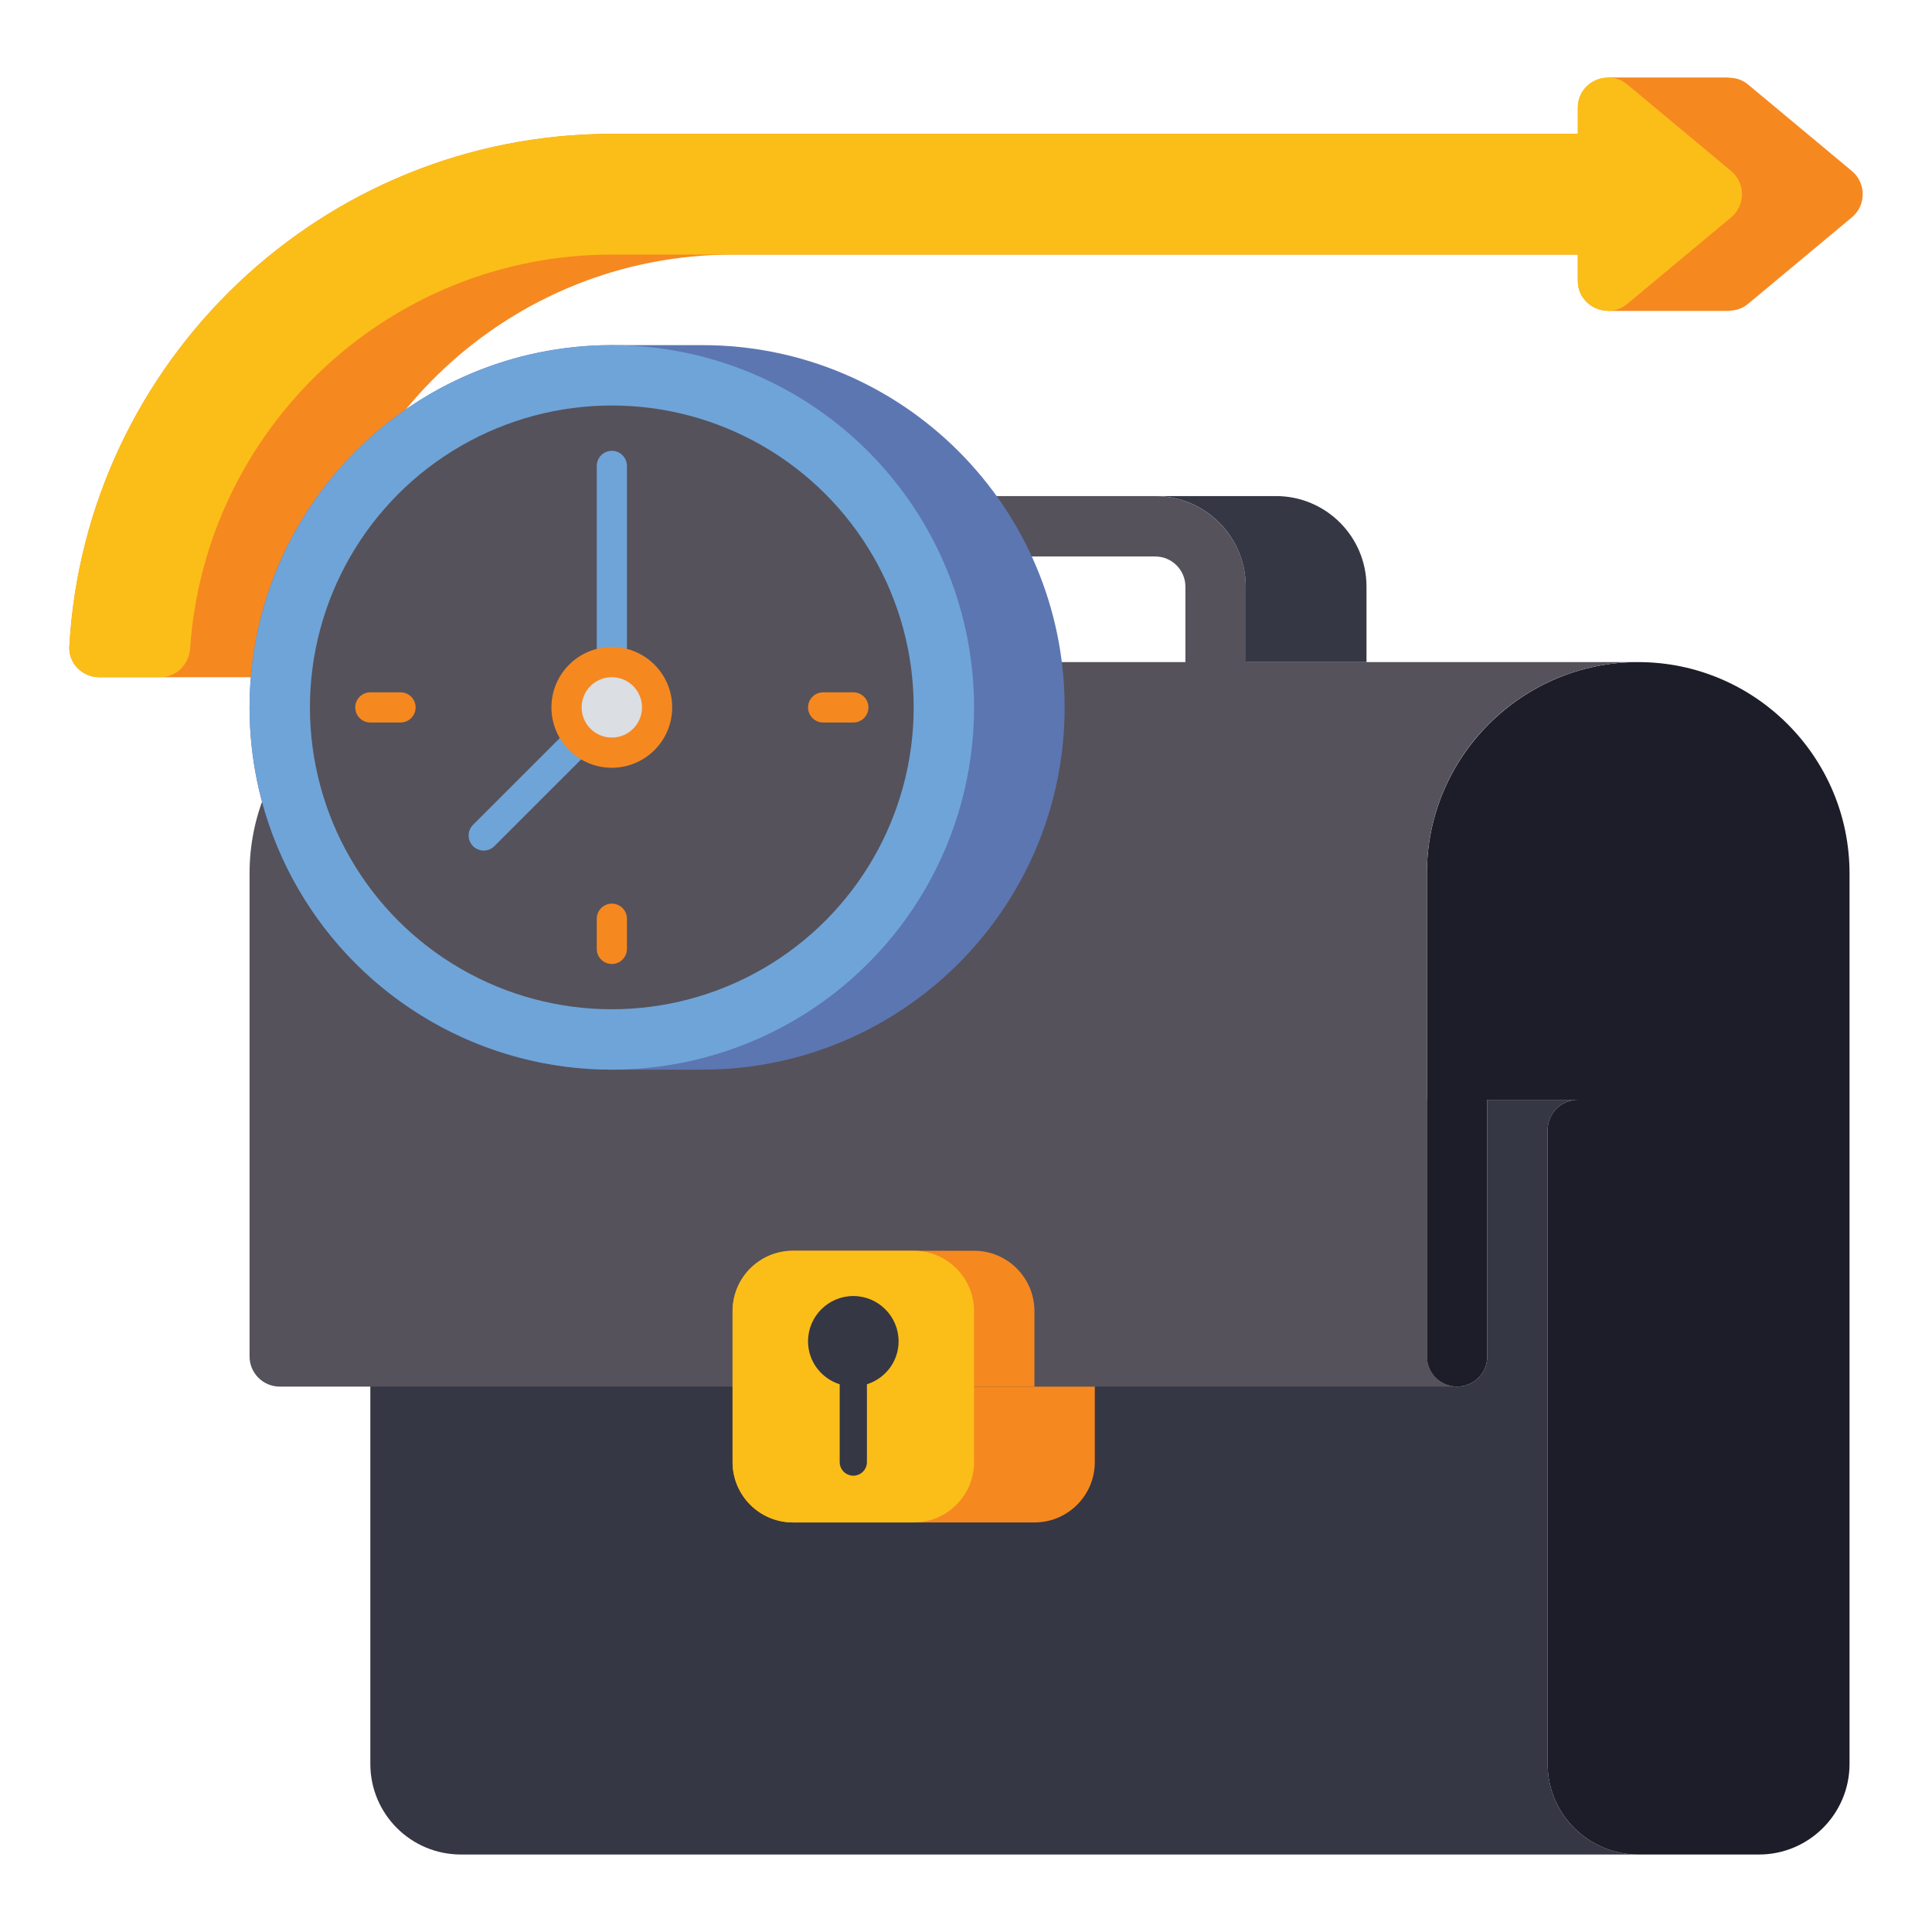 <?xml version="1.0" encoding="utf-8"?>
<!-- Generator: Adobe Illustrator 23.0.0, SVG Export Plug-In . SVG Version: 6.00 Build 0)  -->
<svg version="1.1" id="Layer_1" xmlns="http://www.w3.org/2000/svg" xmlns:xlink="http://www.w3.org/1999/xlink" x="0px" y="0px"
	 viewBox="0 0 64 64" style="enable-background:new 0 0 64 64;" xml:space="preserve">
<style type="text/css">
	.st0{fill:#353744;}
	.st1{fill:#F68820;}
	.st2{fill:#808080;}
	.st3{fill:#5C76B2;}
	.st4{fill:#6FA4D8;}
	.st5{fill:#DBDEE3;}
	.st6{fill:#B3B4B6;}
	.st7{fill:#FBBE18;}
	.st8{fill:#EEC78E;}
	.st9{fill:#DB9E68;}
	.st10{fill:#55525B;}
	.st11{fill:#FFFFFF;}
	.st12{fill:#1C1D28;}
	.st13{fill:#FBD301;}
	.st14{fill:#BE7850;}
	.st15{fill:#4C52A3;}
	.st16{fill:#BF6B1E;}
	.st17{fill:#5F7ABC;}
	.st18{fill:#D4761E;}
	.st19{fill:#5D76B2;}
	.st20{fill:#668DC5;}
</style>
<g>
	<g>
		<path class="st1" d="M61.346,5.665L57.908,2.8c-0.194-0.161-0.416-0.225-0.635-0.225V2.567h-4v0.009
			c-0.516,0-1.005,0.397-1.005,0.993v0.865h-32c-9.583,0-17.441,7.528-17.971,16.981c-0.031,0.557,0.433,1.019,0.991,1.019H9.31
			c0.534,0,0.953-0.424,0.989-0.957c0.493-7.275,6.569-13.043,13.968-13.043h28v0.865c0,0.596,0.489,0.993,1.005,0.993V10.3h4
			v-0.009c0.219,0,0.441-0.063,0.635-0.225l3.438-2.865C61.825,6.802,61.825,6.065,61.346,5.665z"/>
	</g>
	<g>
		<path class="st0" d="M30.267,18.433h-4c-0.552,0-1,0.448-1,1v2.5h4v-2.5C29.267,18.881,29.715,18.433,30.267,18.433L30.267,18.433
			z"/>
	</g>
	<g>
		<path class="st0" d="M51.268,58.433v-21c0-0.553,0.447-1,1-1h-3v8.5c0,0.553-0.447,1-1,1s-1-0.447-1-1v-8.5h-35v22
			c0,1.657,1.343,3,3,3h39C52.613,61.433,51.268,60.088,51.268,58.433z"/>
	</g>
	<g>
		<path class="st12" d="M54.268,21.933c-3.859,0-7,3.141-7,7v16c0,0.553,0.447,1,1,1s1-0.447,1-1v-8.5h3l0,0c-0.553,0-1,0.447-1,1
			v21c0,1.654,1.346,3,3,3h4c1.654,0,3-1.346,3-3v-29.5C61.268,25.074,58.127,21.933,54.268,21.933z"/>
	</g>
	<g>
		<path class="st10" d="M8.267,44.933c0,0.552,0.448,1,1,1h39l0,0c-0.552,0-1-0.448-1-1v-16c0-3.866,3.134-7,7-7h0h-39
			c-3.866,0-7,3.134-7,7V44.933z"/>
	</g>
	<g>
		<path class="st1" d="M24.267,45.933h10v-2.5c0-1.105-0.895-2-2-2h-6c-1.105,0-2,0.895-2,2V45.933z"/>
	</g>
	<g>
		<g>
			<path class="st1" d="M24.267,45.933h12v2.5c0,1.105-0.895,2-2,2h-8c-1.105,0-2-0.895-2-2V45.933z"/>
		</g>
		<g>
			<path class="st7" d="M30.267,41.433h-4c-1.105,0-2,0.895-2,2v5c0,1.104,0.895,2,2,2h4c1.105,0,2-0.896,2-2v-5
				C32.267,42.329,31.372,41.433,30.267,41.433z"/>
		</g>
	</g>
	<g>
		<path class="st0" d="M29.767,44.433c0-0.828-0.672-1.5-1.5-1.5c-0.828,0-1.5,0.672-1.5,1.5c0,0.67,0.442,1.231,1.049,1.423v2.577
			c0,0.249,0.202,0.451,0.451,0.451s0.451-0.202,0.451-0.451v-2.577C29.325,45.664,29.767,45.104,29.767,44.433z"/>
	</g>
	<g>
		<path class="st10" d="M40.268,22.934c-0.553,0-1-0.447-1-1v-2.5c0-0.552-0.448-1-1-1h-12c-0.552,0-1,0.448-1,1v2.5
			c0,0.553-0.447,1-1,1s-1-0.447-1-1v-2.5c0-1.654,1.346-3,3-3h12c1.654,0,3,1.346,3,3v2.5
			C41.268,22.486,40.82,22.934,40.268,22.934z"/>
	</g>
	<g>
		<path class="st0" d="M41.267,21.933v-2.5c0-1.657-1.343-3-3-3l0,0h4c1.657,0,3,1.343,3,3v2.5H41.267z"/>
	</g>
	<g>
		<g>
			<path class="st3" d="M23.267,11.433h-3c-6.627,0-12,5.373-12,12s5.373,12,12,12h3c6.627,0,12-5.373,12-12
				S29.895,11.433,23.267,11.433z"/>
		</g>
		<g>
			<circle class="st4" cx="20.267" cy="23.433" r="12"/>
		</g>
		<g>
			<circle class="st10" cx="20.267" cy="23.433" r="10"/>
		</g>
		<g>
			<path class="st4" d="M20.268,23.934c-0.276,0-0.5-0.224-0.5-0.5v-8c0-0.276,0.224-0.5,0.5-0.5s0.5,0.224,0.5,0.5v8
				C20.768,23.71,20.544,23.934,20.268,23.934z"/>
		</g>
		<g>
			<path class="st4" d="M16.024,28.176c-0.128,0-0.256-0.049-0.354-0.146c-0.195-0.195-0.195-0.512,0-0.707l4.243-4.242
				c0.195-0.195,0.512-0.195,0.707,0s0.195,0.512,0,0.707l-4.243,4.242C16.28,28.127,16.152,28.176,16.024,28.176z"/>
		</g>
		<g>
			<circle class="st1" cx="20.267" cy="23.433" r="2"/>
		</g>
		<g>
			<circle class="st5" cx="20.267" cy="23.433" r="1"/>
		</g>
		<g>
			<path class="st1" d="M13.268,23.934h-1c-0.276,0-0.5-0.224-0.5-0.5s0.224-0.5,0.5-0.5h1c0.276,0,0.5,0.224,0.5,0.5
				S13.544,23.934,13.268,23.934z"/>
		</g>
		<g>
			<path class="st1" d="M20.268,31.934c-0.276,0-0.5-0.224-0.5-0.5v-1c0-0.276,0.224-0.5,0.5-0.5s0.5,0.224,0.5,0.5v1
				C20.768,31.71,20.544,31.934,20.268,31.934z"/>
		</g>
		<g>
			<path class="st1" d="M28.268,23.934h-1c-0.276,0-0.5-0.224-0.5-0.5s0.224-0.5,0.5-0.5h1c0.276,0,0.5,0.224,0.5,0.5
				S28.544,23.934,28.268,23.934z"/>
		</g>
	</g>
	<g>
		<path class="st7" d="M57.346,5.665L53.908,2.8c-0.651-0.543-1.64-0.08-1.64,0.768v0.865h-32c-9.583,0-17.441,7.528-17.971,16.981
			c-0.031,0.557,0.433,1.019,0.991,1.019H5.31c0.534,0,0.953-0.424,0.989-0.957c0.493-7.275,6.569-13.043,13.968-13.043h32v0.865
			c0,0.848,0.989,1.311,1.64,0.768l3.438-2.865C57.825,6.802,57.825,6.065,57.346,5.665z"/>
	</g>
</g>
</svg>
